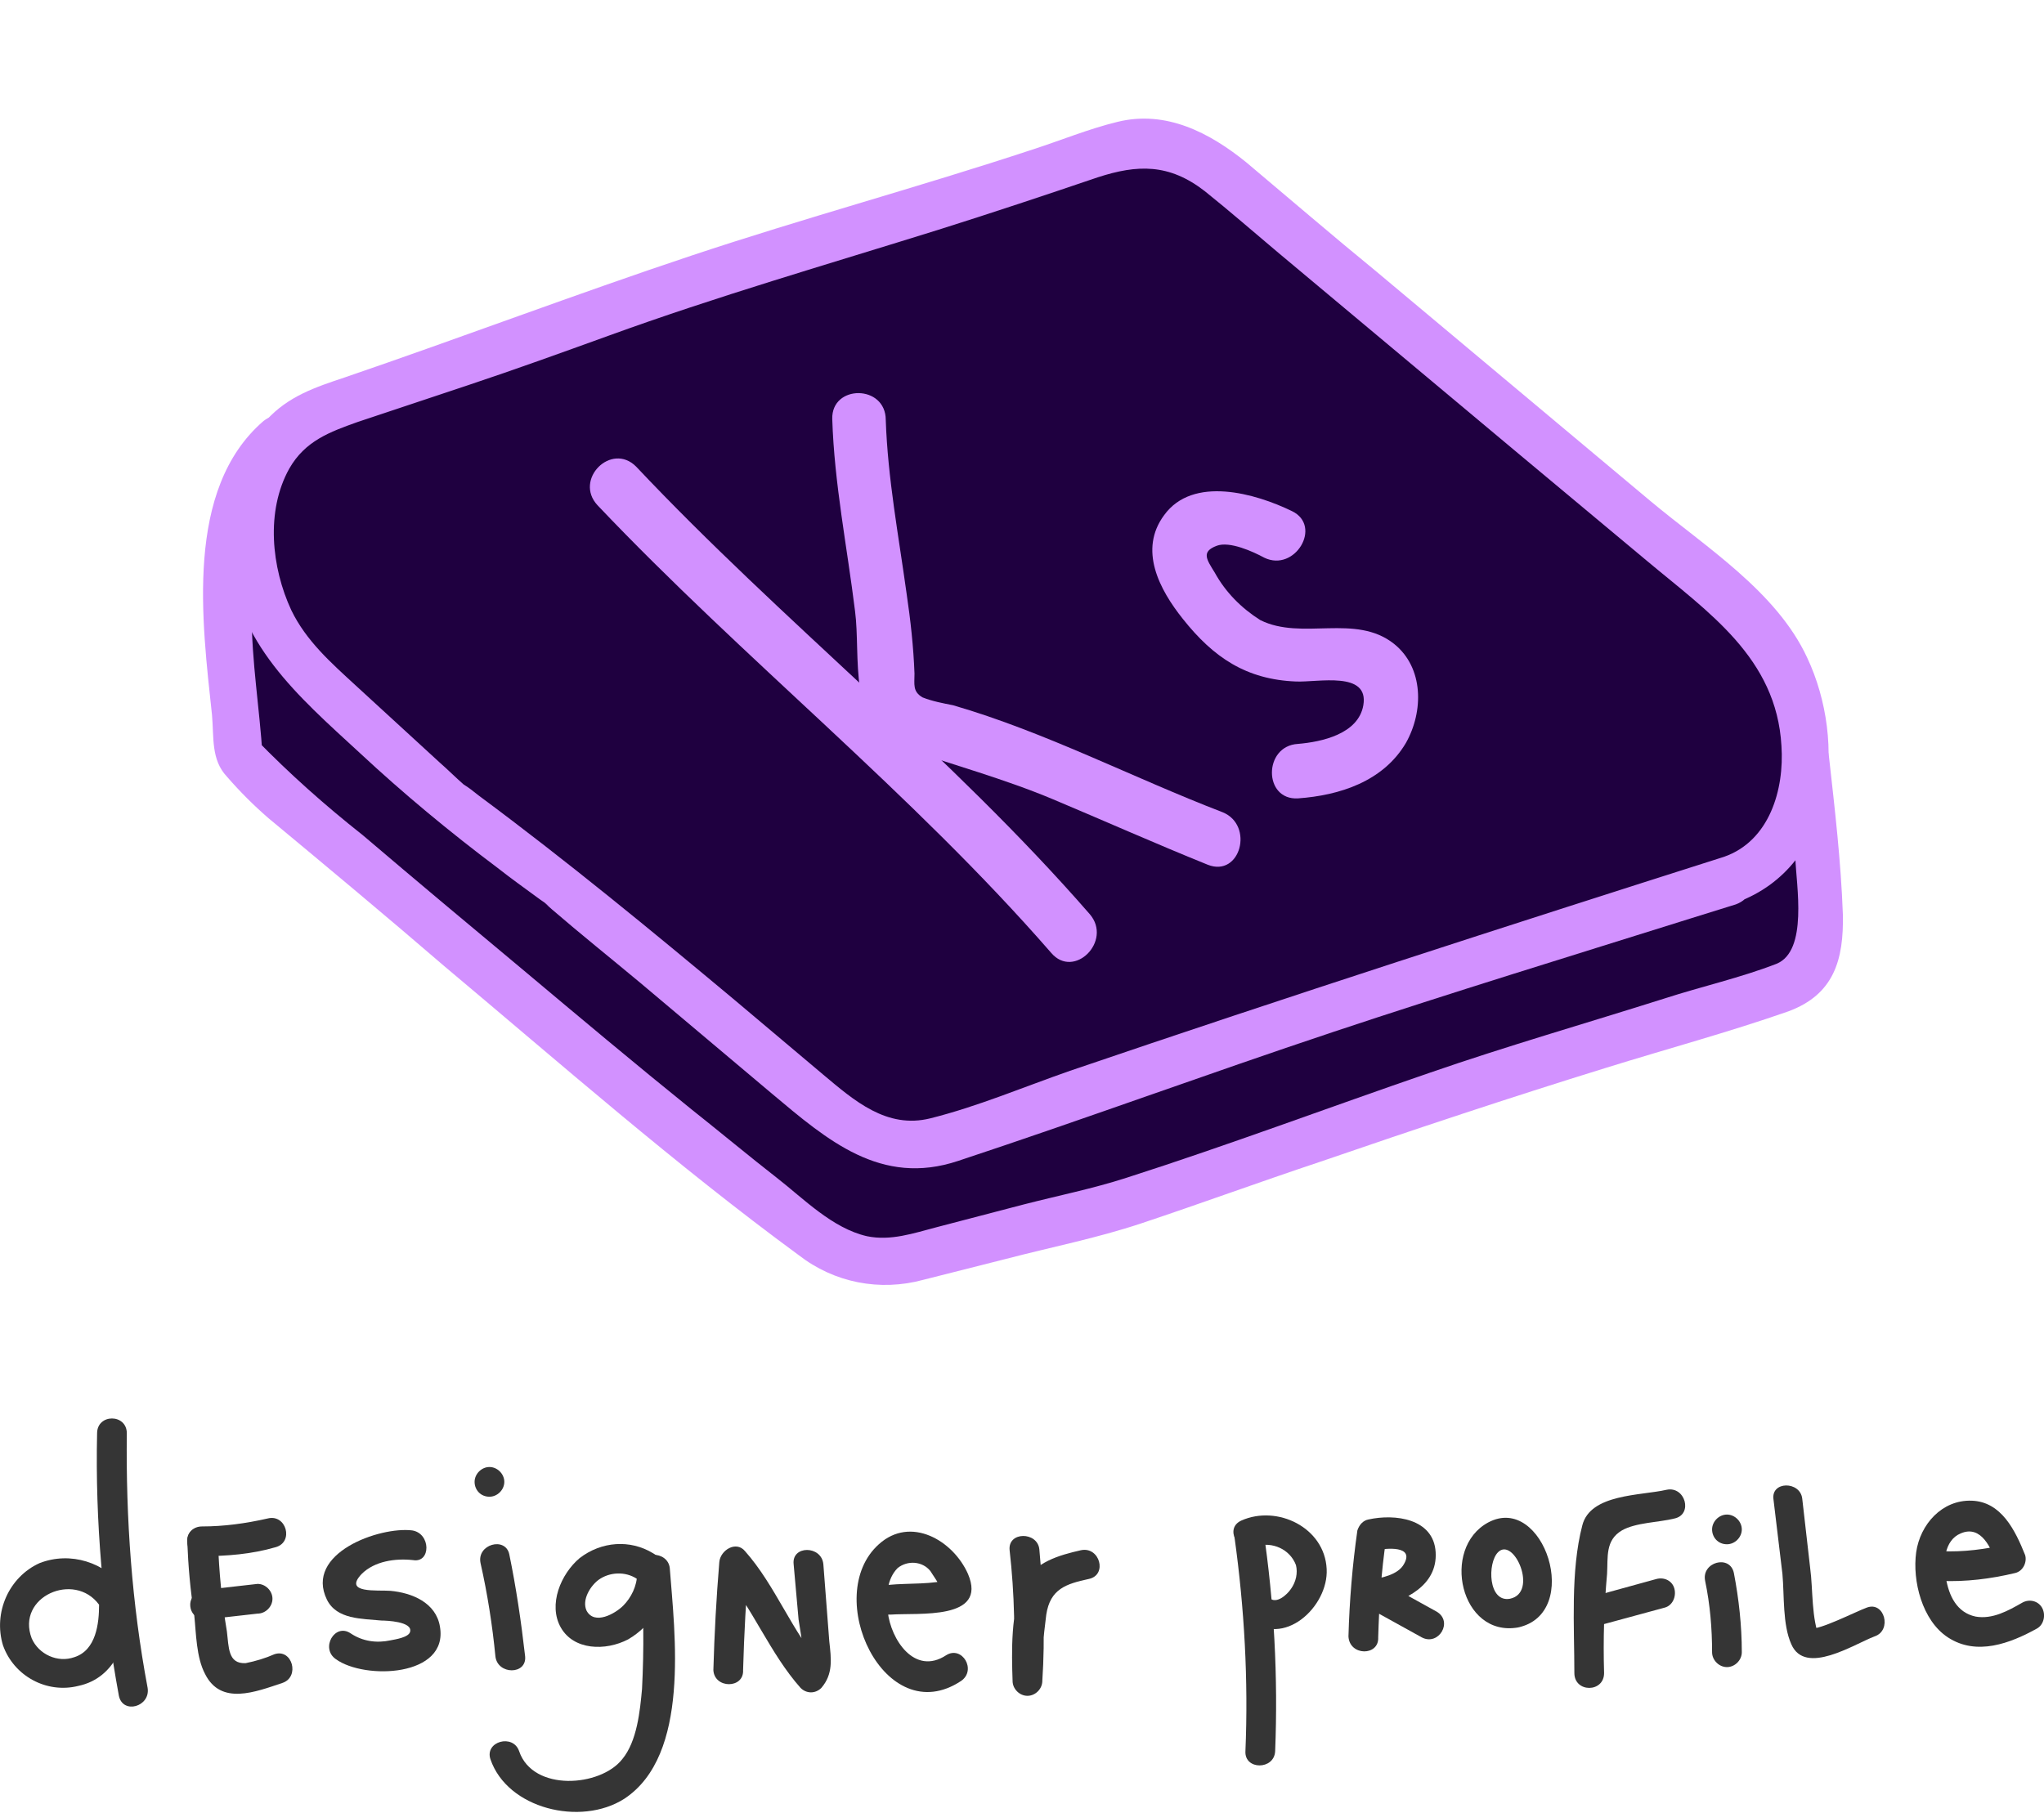 <?xml version="1.0" encoding="utf-8"?>
<!-- Generator: Adobe Illustrator 23.0.6, SVG Export Plug-In . SVG Version: 6.00 Build 0)  -->
<svg version="1.1" id="Layer_1" xmlns="http://www.w3.org/2000/svg" xmlns:xlink="http://www.w3.org/1999/xlink" x="0px" y="0px"
	 viewBox="0 0 206.3 183" style="enable-background:new 0 0 206.3 183;" xml:space="preserve">
<style type="text/css">
	.st0{fill:#1F0040;}
	.st1{fill:#D291FF;}
	.st2{fill:#353535;}
</style>
<title>Asset 17</title>
<g>
	<path class="st0" d="M182.2,76.2c1,8.7,1.5,6.3,1.4,15.1c0,2.4,0.4,2.2-0.3,5.1c-0.3,1.3-1.1,2.3-2.3,2.8l-1.1,0.4l-32,10
		l-34.1,11.8L92.3,127c-3.5,1.1-7.4,0.2-10.8-2.6c-18.7-14.4-36.4-29.9-54.6-44.9l-2.8-3.1c-0.5-8.1-1.2-8.4-1-16.5
		c0.1-5.7,0.8-12,5.2-15.6"/>
	<path class="st1" d="M179.8,76.2c0.4,3.5,1.2,6.9,1.4,10.4c0.1,2.8,1.3,9.4-1.9,10.7c-3.6,1.4-7.6,2.3-11.3,3.5
		c-7.9,2.5-15.9,4.8-23.7,7.5c-10.2,3.5-20.3,7.3-30.6,10.6c-3.4,1.1-6.9,1.8-10.4,2.7l-8.8,2.3c-2.3,0.6-4.6,1.4-7,0.9
		c-3.5-0.8-6.4-3.8-9.1-5.9s-5.7-4.6-8.6-6.9c-5.7-4.6-11.3-9.3-16.9-14c-5.4-4.5-10.9-9.1-16.3-13.7c-3.8-3-7.4-6.2-10.8-9.7
		l0.7,1.7c-0.3-4.8-1.1-9.5-1.1-14.3c0-5.6,0-12.2,4.6-16.1c2.3-2-1-5.3-3.4-3.4c-8,6.9-6.2,20.3-5.2,29.7c0.2,2.3-0.1,4.5,1.5,6.2
		c1.3,1.5,2.7,2.9,4.2,4.2c5.9,4.9,11.9,9.9,17.7,14.9c11.8,9.9,23.4,20.1,35.8,29.2c3.6,2.8,8.2,3.7,12.6,2.5
		c2.8-0.7,5.5-1.4,8.3-2.1c4.6-1.2,9.2-2.1,13.7-3.6c6-2,12-4.2,18-6.2c9.6-3.3,19.2-6.5,28.9-9.5c6.1-1.9,12.4-3.6,18.4-5.7
		c4.6-1.7,5.6-5.2,5.5-9.8c-0.2-5.4-0.8-10.5-1.4-15.9C184.2,73.2,179.4,73.2,179.8,76.2L179.8,76.2z"/>
	<path class="st0" d="M174.7,88.8l-40.6,12.9L95,115.1c-3.5,1.2-7.4,0.2-10.8-2.6l-14-11.8L56.6,89.4L45.2,81L32,68.9
		c-9.4-7.9-9-24.5,0.8-27.7l18.3-6l19.3-7l24.1-7.3l17.9-5.9c3.5-1.1,7.4-0.2,10.8,2.6l12.2,10.1l14.7,12.3l14.6,12.2l10.8,9
		C184.9,69,184.4,85.6,174.7,88.8z"/>
	<path class="st1" d="M174,86.5c-22,7-44,14.1-66,21.6c-4.6,1.6-9.3,3.6-14.1,4.8c-4.4,1.1-7.7-1.8-10.8-4.4l-8.9-7.5
		c-8.5-7.1-17-14.1-25.9-20.7c-0.5-0.4-1-0.8-1.5-1.1l0,0c-0.8-0.7-1.6-1.5-2.4-2.2l-8.5-7.8c-2.5-2.3-5-4.5-6.5-7.6
		c-2-4.3-2.6-10-0.2-14.3c1.6-2.8,4.1-3.7,6.9-4.7l11.1-3.7c4.8-1.6,9.5-3.3,14.2-5c11-4,22.1-7.2,33.3-10.7
		c5.4-1.7,10.8-3.5,16.1-5.3c4-1.3,7.2-1.4,10.8,1.4c2.5,2,4.9,4.1,7.4,6.2l24.5,20.5l12.7,10.6c6.2,5.2,13.1,9.8,13.6,18.7
		C180.1,79.7,178.6,84.9,174,86.5c-2.8,1-1.6,5.6,1.3,4.6c10-3.7,11.1-16.2,7.1-24.7c-3.1-6.7-10.3-11.2-15.8-15.8l-27.7-23.2
		c-4.4-3.6-8.7-7.3-13.1-11c-3.7-3-8.1-5.3-13-4.1c-2.9,0.7-5.8,1.9-8.6,2.8C92.7,18.9,81.2,22,69.8,25.8
		c-11.7,3.9-23.3,8.3-35,12.3c-3,1-5.7,1.9-7.9,4.3c-3.3,3.6-4.4,8.8-3.9,13.5C23.9,65,30,70.2,36.3,76c4.4,4.1,9.1,8,13.9,11.6
		c1.4,1.1,2.8,2.1,4.3,3.2c0.3,0.2,0.6,0.4,0.9,0.7c-1-0.8,0.1,0.1,0.3,0.3c2.9,2.5,5.9,4.9,8.9,7.4l13.3,11.2
		c5.6,4.7,11,9.4,18.8,6.8c12.7-4.2,25.2-8.8,37.8-13c12-4,24.1-7.7,36.2-11.5l4.5-1.4C178.2,90.2,177,85.6,174,86.5z"/>
	<path class="st1" d="M130.4,51.6c-3.7-1.8-10-3.6-12.9,0.4c-2.6,3.5-0.5,7.5,1.9,10.5c3.1,3.9,6.4,6.1,11.4,6.3
		c2.2,0.1,7.4-1.1,6.8,2.4c-0.5,2.9-4.2,3.7-6.6,3.9c-3.5,0.2-3.5,5.7,0,5.5c4.2-0.3,8.6-1.7,10.9-5.6c1.8-3.2,1.8-7.6-1.2-10
		c-3.9-3.1-9.3-0.3-13.5-2.4c-1.9-1.2-3.5-2.8-4.6-4.8c-0.8-1.3-1.4-2.1,0.2-2.7c1.3-0.5,3.7,0.6,4.8,1.2
		C130.7,57.8,133.5,53.1,130.4,51.6L130.4,51.6z"/>
	<path class="st1" d="M60.3,51C75.1,66.6,92,80,106.1,96.2c2.3,2.7,6.2-1.2,3.9-3.9C95.9,76.1,78.9,62.7,64.2,47.1
		C61.7,44.6,57.9,48.4,60.3,51L60.3,51z"/>
	<path class="st1" d="M84,42.3c0.2,6.5,1.5,12.9,2.3,19.4c0.6,4.5-0.8,11.8,4.6,13.7c5.2,1.8,10.4,3.2,15.4,5.3s10.4,4.5,15.6,6.6
		c3.3,1.3,4.7-4,1.5-5.3c-9.1-3.5-17.9-8.1-27.2-10.8c-1-0.2-2.1-0.4-3.1-0.8c-1-0.6-0.8-1.3-0.8-2.4c-0.1-2.7-0.4-5.4-0.8-8.1
		c-0.8-5.8-1.9-11.6-2.1-17.5C89.4,38.8,83.9,38.8,84,42.3L84,42.3z"/>
</g>
<g>
	<path class="st2" d="M12.6,160.4c-2-2.7-5.5-3.8-8.6-2.6c-3.1,1.4-4.7,5-3.7,8.3c1.1,3.1,4.4,4.9,7.6,4.1c3.8-0.8,5.1-4.7,5.1-8.2
		c0-1.9-3-1.9-3,0s-0.3,4.6-2.5,5.3c-1.7,0.6-3.6-0.3-4.3-1.9c-1.6-4.2,4.3-6.8,6.8-3.4C11.2,163.5,13.8,162,12.6,160.4L12.6,160.4z
		"/>
	<path class="st2" d="M9.8,144.7c-0.2,8.9,0.6,17.8,2.2,26.5c0.4,1.9,3.2,1.1,2.9-0.8c-1.6-8.5-2.2-17.1-2.1-25.7
		C12.8,142.7,9.8,142.7,9.8,144.7L9.8,144.7z"/>
	<path class="st2" d="M20.4,157.1c2.5,0,5-0.2,7.4-0.9c1.9-0.5,1.1-3.4-0.8-2.9c-2.2,0.5-4.4,0.8-6.6,0.8
		C18.4,154.1,18.4,157.1,20.4,157.1z"/>
	<path class="st2" d="M20.7,163.5l5.3-0.6c0.8,0,1.5-0.7,1.5-1.5c0-0.8-0.7-1.5-1.5-1.5l-5.3,0.6c-0.8,0-1.5,0.7-1.5,1.5
		C19.2,162.9,19.9,163.5,20.7,163.5z"/>
	<path class="st2" d="M18.9,155.6c0.1,2.5,0.3,4.9,0.7,7.4c0.2,1.9,0.2,4.3,1.1,6c1.6,3.2,5.1,1.8,7.8,0.9c1.8-0.6,1-3.5-0.8-2.9
		c-0.9,0.4-1.9,0.7-2.9,0.9c-1.8,0.1-1.7-1.6-1.9-3.2c-0.5-3-0.8-6-0.9-9.1C21.8,153.7,18.8,153.7,18.9,155.6L18.9,155.6z"/>
	<path class="st2" d="M41.6,154.5c-3.3-0.4-10.9,2.3-8.6,7c1,2,3.5,1.9,5.5,2.1c0.5,0,3.1,0.1,2.9,1.1c-0.1,0.6-1.5,0.8-2,0.9
		c-1.4,0.3-2.8,0.1-4-0.7c-1.6-1.1-3.1,1.5-1.5,2.6c2.9,2.1,11.4,1.8,10.5-3.3c-0.4-2.4-2.8-3.4-5-3.6c-1.3-0.1-4.8,0.3-2.9-1.7
		c1.3-1.3,3.4-1.6,5.2-1.4C43.5,157.8,43.5,154.8,41.6,154.5L41.6,154.5z"/>
	<path class="st2" d="M48.5,157.8c0.7,3.1,1.2,6.3,1.5,9.4c0.2,1.9,3.2,1.9,3,0c-0.4-3.5-0.9-6.9-1.6-10.3
		C51,155.1,48.1,155.9,48.5,157.8L48.5,157.8z"/>
	<path class="st2" d="M49.4,151.1c0.8,0,1.5-0.7,1.5-1.5s-0.7-1.5-1.5-1.5s-1.5,0.7-1.5,1.5S48.5,151.1,49.4,151.1z"/>
	<path class="st2" d="M65.9,156.8c-2.3-1.4-5.2-1.2-7.4,0.5c-1.9,1.6-3.2,4.7-1.9,7s4.5,2.4,6.8,1.2c2.4-1.4,3.9-3.9,3.9-6.6
		c0.1-1.9-2.9-1.9-3,0c0,1.2-0.6,2.4-1.4,3.2c-0.8,0.8-2.9,2-3.7,0.5c-0.5-1.1,0.4-2.5,1.2-3.1c1.1-0.8,2.7-0.9,3.9-0.1
		C66.1,160.3,67.6,157.7,65.9,156.8L65.9,156.8z"/>
	<path class="st2" d="M64.6,158.4c0.4,4,0.4,8.1,0.2,12.1c-0.2,2.2-0.5,5.3-2,7.1c-2.2,2.8-9,3.3-10.4-0.8c-0.6-1.8-3.5-1-2.9,0.8
		c1.7,5,9.1,6.8,13.5,4c6.7-4.4,5.1-16.7,4.6-23.3C67.4,156.5,64.4,156.5,64.6,158.4L64.6,158.4z"/>
	<path class="st2" d="M75,168.6c0.1-3.6,0.3-7.3,0.6-10.9l-2.6,1.1c3,3.6,4.7,8.1,7.8,11.6c0.6,0.6,1.5,0.6,2.1,0
		c1.2-1.4,1-2.9,0.8-4.7l-0.6-7.8c-0.2-1.9-3.2-1.9-3,0l0.5,5.6c0.1,0.8,0.8,4.1,0.2,4.7H83c-3.1-3.5-4.7-8.1-7.8-11.6
		c-0.9-1.1-2.5-0.1-2.6,1.1c-0.3,3.6-0.5,7.3-0.6,10.9C72.1,170.5,75.1,170.5,75,168.6L75,168.6z"/>
	<path class="st2" d="M89.9,163c2.8-0.2,9.8,0.6,7.8-4.1c-1.5-3.4-5.8-5.9-9-3c-5.8,5.2,0.6,18.9,8.3,13.8c1.6-1.1,0.1-3.6-1.5-2.6
		c-3.2,2.1-5.6-1.6-5.9-4.4c-0.2-1.5-0.1-3.3,1-4.4c1-0.8,2.5-0.7,3.3,0.3c0,0,0,0,0,0c0.4,0.6,0.8,1.2,1.1,1.8l1-1
		c-1.8,0.6-4.3,0.4-6.3,0.6s-1.9,3.1,0,3L89.9,163z"/>
	<path class="st2" d="M101.9,156.5c0.5,4.4,0.6,8.8,0.3,13.3h3c-0.1-2.3,0.1-4.5,0.4-6.8c0.4-2.6,2-3.1,4.3-3.6
		c1.9-0.4,1.1-3.3-0.8-2.9c-2.2,0.5-4.7,1.2-5.8,3.4c-1.3,2.7-1.2,6.9-1.1,9.8c0,0.8,0.7,1.5,1.5,1.5s1.5-0.7,1.5-1.5
		c0.3-4.4,0.1-8.9-0.3-13.3C104.7,154.6,101.7,154.6,101.9,156.5z"/>
	<path class="st2" d="M124.6,155.2c1,7.2,1.4,14.4,1.1,21.6c-0.1,1.9,2.9,1.9,3,0c0.3-7.5-0.1-15-1.2-22.4
		C127.2,152.5,124.3,153.3,124.6,155.2z"/>
	<path class="st2" d="M126.8,156.1c1.6-0.5,3.4,0.3,4,1.9c0.2,0.8,0,1.7-0.5,2.4c-0.4,0.6-1.5,1.6-2.2,0.9c-1.4-1.3-3.6,0.8-2.1,2.1
		c3.5,3.1,8.1-1.2,7.9-5c-0.2-4.2-5-6.5-8.6-4.9C123.5,154.3,125,156.9,126.8,156.1L126.8,156.1z"/>
	<path class="st2" d="M139.1,165.3c0.1-3.3,0.3-6.6,0.8-9.9l-1,1.1c1-0.2,3.9-0.5,2.8,1.4c-0.6,1.1-2.3,1.4-3.4,1.6
		c-0.8,0.2-1.3,1.1-1,1.9c0.1,0.3,0.3,0.6,0.6,0.8l5.6,3.1c1.7,0.9,3.2-1.6,1.5-2.6l-5.6-3.1l-0.4,2.7c2.8-0.7,6.1-2.2,5.9-5.6
		s-4.1-3.9-6.8-3.3c-0.5,0.1-0.9,0.5-1.1,1.1c-0.5,3.5-0.8,7.1-0.9,10.7C136.2,167.2,139.2,167.2,139.1,165.3L139.1,165.3z"/>
	<path class="st2" d="M153.2,164.3c6.6-1.4,2.6-13.6-3-10.6C145.4,156.3,147.4,165.3,153.2,164.3c1.9-0.3,1.1-3.2-0.8-2.9
		c-2.2,0.4-2.3-3.6-1.2-4.7c1.6-1.6,4.1,4.1,1.2,4.7C150.5,161.8,151.3,164.7,153.2,164.3z"/>
	<path class="st2" d="M161.9,168.9c-0.1-3.4,0-6.7,0.3-10c0.1-1.7-0.2-3.4,1.5-4.4c1.4-0.8,3.7-0.8,5.3-1.2c1.9-0.4,1.1-3.3-0.8-2.9
		c-2.6,0.6-7.7,0.4-8.5,3.6c-1.2,4.6-0.8,10.2-0.8,14.9C158.9,170.9,161.9,170.9,161.9,168.9L161.9,168.9z"/>
	<path class="st2" d="M161,164.2l7-1.9c0.8-0.2,1.2-1.1,1-1.9c-0.2-0.8-1-1.2-1.8-1l-6.9,1.9c-0.8,0.2-1.3,1-1.1,1.8
		C159.4,164,160.2,164.5,161,164.2L161,164.2z"/>
	<path class="st2" d="M172.1,159.6c0.5,2.4,0.7,4.8,0.7,7.2c0,0.8,0.7,1.5,1.5,1.5s1.5-0.7,1.5-1.5c0-2.7-0.3-5.4-0.8-8
		C174.6,156.9,171.7,157.7,172.1,159.6z"/>
	<path class="st2" d="M174.3,155.9c0.8,0,1.5-0.7,1.5-1.5s-0.7-1.5-1.5-1.5s-1.5,0.7-1.5,1.5S173.4,155.9,174.3,155.9z"/>
	<path class="st2" d="M179,151.4l0.9,7.5c0.2,2.2,0,5.1,0.9,7.1c1.4,3.2,6.3,0,8.4-0.8c1.8-0.6,1-3.6-0.8-2.9
		c-1.1,0.4-4.8,2.3-5.7,2.1l1,1.1c-0.9-2.1-0.7-5-1-7.2l-0.8-7C181.7,149.5,178.7,149.5,179,151.4L179,151.4z"/>
	<path class="st2" d="M195.9,159.6c2.5,0.1,5-0.2,7.5-0.8c0.8-0.2,1.2-1.1,1-1.8c-1-2.5-2.4-5.4-5.4-5.5s-5.2,2.4-5.6,5.2
		c-0.4,2.9,0.6,6.9,3.2,8.6c2.9,1.9,6.3,0.6,9-0.9c0.7-0.4,0.9-1.4,0.5-2.1c-0.4-0.7-1.3-0.9-2-0.5c-1.4,0.8-3,1.7-4.7,1.4
		c-1.9-0.4-2.7-2.1-3-3.9c-0.3-1.5-0.2-3.8,1.5-4.5c2.1-0.9,3.1,1.6,3.6,3l1.1-1.9c-2.2,0.5-4.4,0.8-6.7,0.7
		C194,156.5,194,159.5,195.9,159.6L195.9,159.6z"/>
</g>
</svg>
